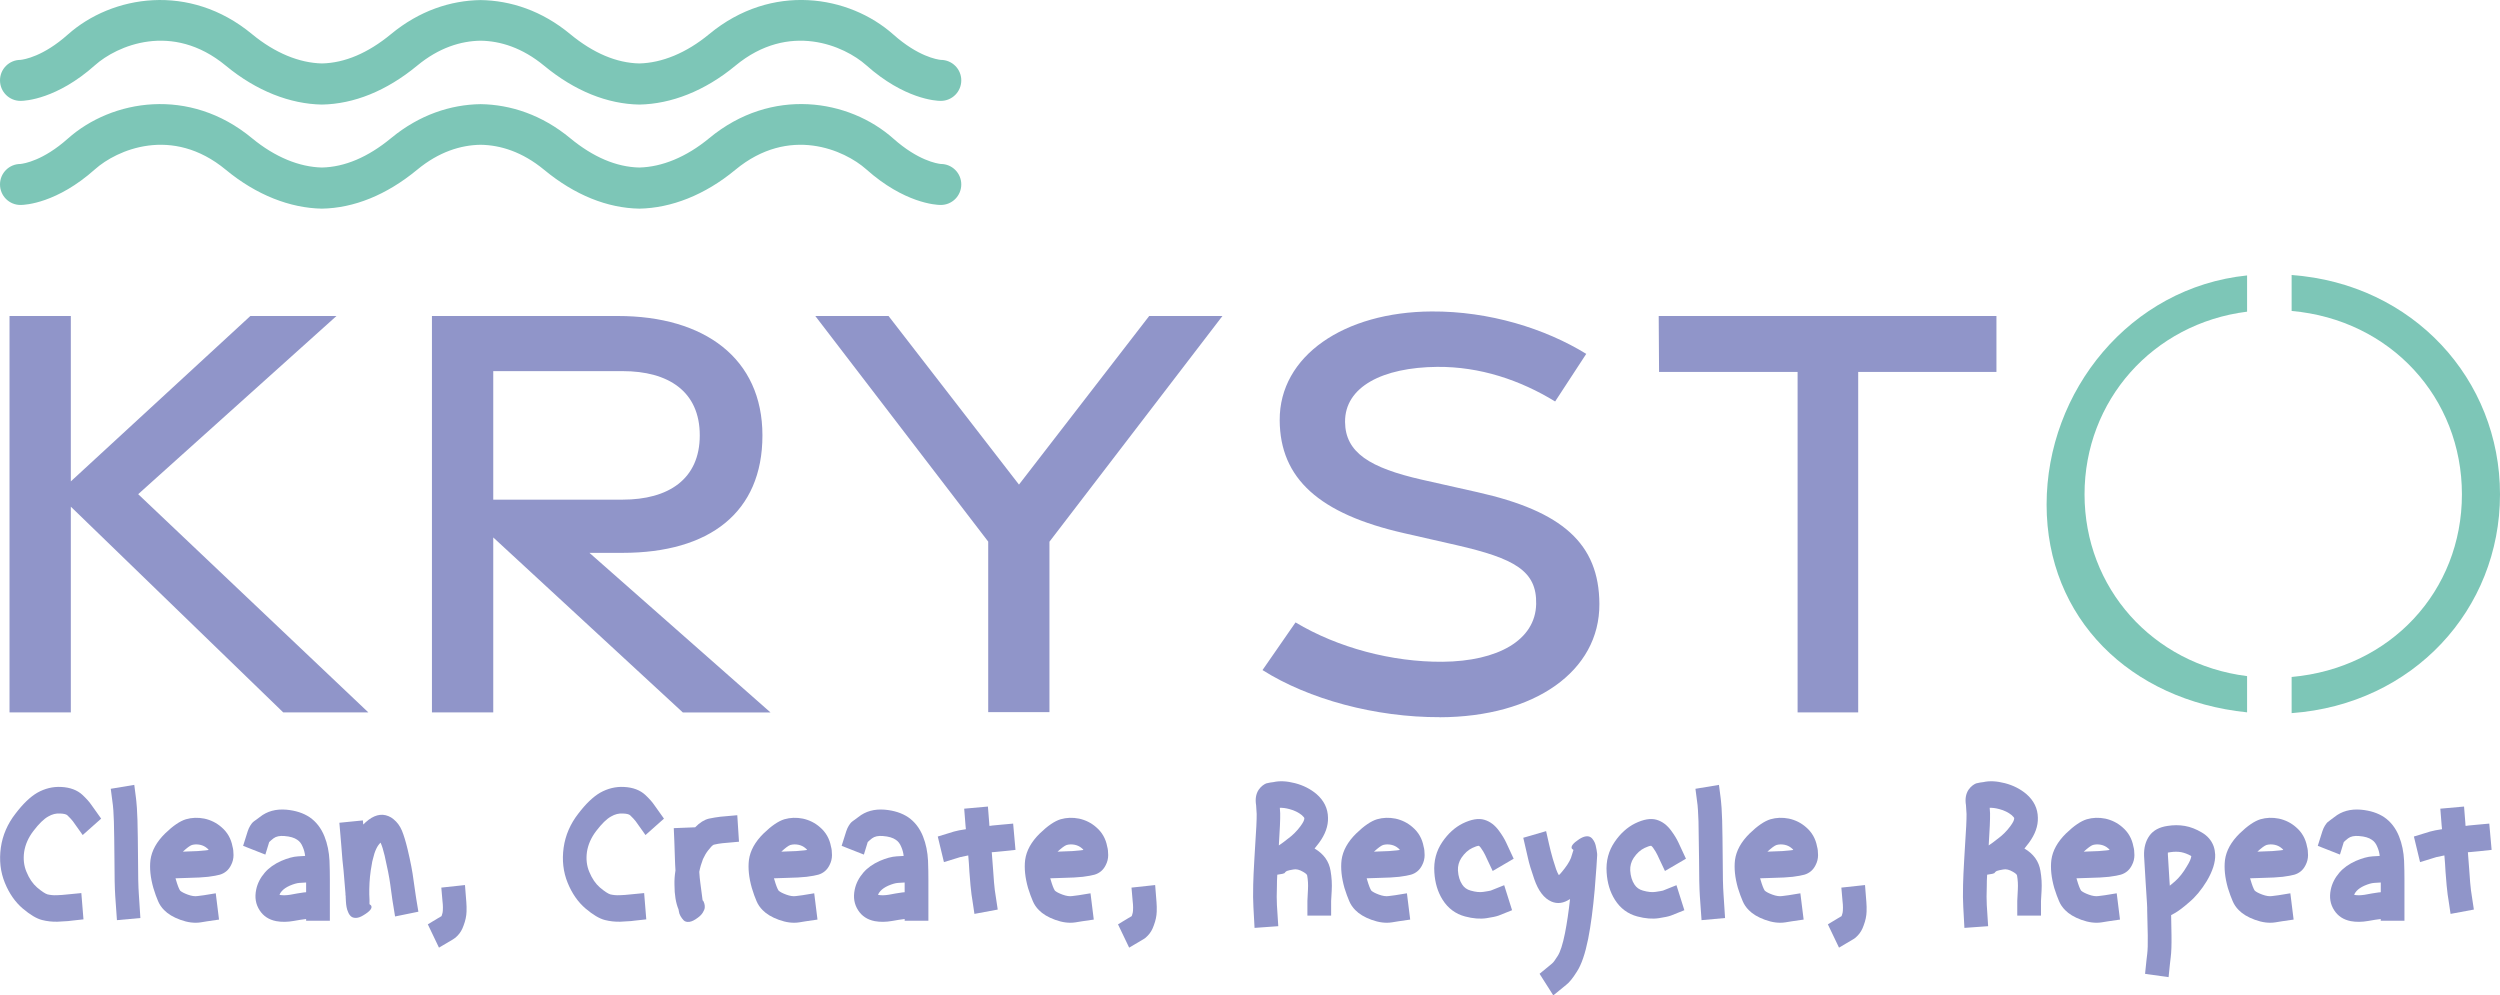 <?xml version="1.0" encoding="UTF-8"?><svg id="Calque_1" xmlns="http://www.w3.org/2000/svg" viewBox="0 0 351.9 140.09"><defs><style>.cls-1{fill:#7dc6b7;}.cls-2{fill:#9095c9;}</style></defs><path class="cls-2" d="m14.24,115.23l-2.6,2.31-1.38-1.94c-.16-.22-.43-.5-.79-.85-.16-.14-.5-.22-1-.24-.58-.04-1.14.1-1.68.42-.62.34-1.31,1.02-2.09,2.04-.71.93-1.14,1.91-1.3,2.94-.14,1.01-.04,1.95.33,2.82.38.93.88,1.66,1.49,2.19.65.55,1.14.87,1.46.97.42.1.85.14,1.3.12.56-.02.99-.05,1.3-.09l2.17-.21.3,3.7-1.65.18-.49.06c-.36.02-.87.05-1.52.09-.74.02-1.46-.06-2.17-.24-.78-.2-1.68-.74-2.71-1.61-1.07-.91-1.91-2.12-2.52-3.61-.63-1.54-.82-3.2-.57-4.98.25-1.74.94-3.33,2.06-4.77,1.05-1.38,2.07-2.36,3.06-2.94,1.08-.61,2.21-.88,3.36-.82,1.27.06,2.27.44,3.01,1.12.54.51.96.97,1.25,1.4l1.38,1.94Z"/><path class="cls-2" d="m19.77,129.22l-3.31.3-.24-3.4c-.07-1.09-.11-2.8-.11-5.13-.02-2.25-.04-4.04-.08-5.37-.05-1.3-.1-2.05-.14-2.28l-.3-2.31,3.31-.55.24,1.85.05.46c.05.36.11,1.26.16,2.67.04,1.38.06,3.22.08,5.53,0,2.25.04,3.86.11,4.83l.22,3.4Z"/><path class="cls-2" d="m24.71,123.64c.02.06.04.12.05.18.23.79.43,1.31.6,1.55.2.18.56.37,1.08.56s.98.26,1.36.2l.92-.12,1.65-.27.46,3.7-1.65.24-.92.15c-.89.14-1.84.02-2.88-.36-.99-.36-1.75-.82-2.28-1.37-.36-.36-.65-.78-.85-1.26-.21-.47-.43-1.09-.66-1.84-.42-1.48-.55-2.79-.41-3.95.18-1.32.87-2.56,2.06-3.73,1.1-1.07,2.08-1.74,2.93-2,.83-.24,1.7-.27,2.6-.09.92.2,1.73.61,2.41,1.21.83.71,1.35,1.62,1.55,2.73.09.3.14.7.14,1.2s-.12.97-.35,1.41c-.34.69-.87,1.13-1.57,1.34-.34.1-.9.2-1.65.3-.74.08-1.65.13-2.74.15l-1.84.06Zm1.03-3.76l.73-.03c1.01-.02,1.83-.07,2.47-.15.14-.02.29-.04.43-.06-.04-.08-.11-.16-.22-.24-.27-.24-.61-.41-1-.49-.4-.08-.78-.07-1.14.03-.29.1-.71.42-1.27.94Z"/><path class="cls-2" d="m37.37,120.3l-3.15-1.24.65-2.06c.09-.28.21-.54.35-.77.14-.23.27-.39.37-.49.1-.09.27-.22.52-.39.24-.17.4-.29.47-.35,1.01-.81,2.25-1.15,3.72-1.03,1.32.12,2.41.48,3.28,1.06.92.63,1.62,1.53,2.09,2.7.42,1.05.65,2.2.71,3.43.04,1.01.05,1.9.05,2.67v5.77h-3.34v-.24c-.51.06-1.08.15-1.74.27-.89.16-1.71.17-2.47.03-1.03-.2-1.81-.71-2.33-1.52-.56-.85-.72-1.82-.49-2.92.18-.87.59-1.67,1.22-2.4.58-.67,1.35-1.21,2.31-1.64.89-.38,1.67-.6,2.36-.64l1-.06c-.05-.45-.16-.86-.33-1.25-.18-.46-.44-.81-.79-1.03-.4-.28-.99-.46-1.79-.52-.67-.06-1.18.05-1.55.33-.25.2-.45.37-.6.52l-.54,1.76Zm5.72,3.92l-.95.06c-.34.02-.8.15-1.36.39-.49.22-.86.48-1.11.76-.16.18-.27.35-.33.52.04,0,.07.01.11.03.38.06.83.05,1.36-.03.72-.14,1.37-.25,1.95-.33l.33-.03v-1.37Z"/><path class="cls-2" d="m48.63,126.04v-.27c-.05-.67-.15-1.74-.27-3.22-.05-.55-.11-1.05-.16-1.52-.07-.81-.13-1.49-.16-2.03l-.11-1.31-.16-1.88,3.31-.33.05.58c.13-.12.24-.23.35-.33,1.1-.99,2.17-1.28,3.2-.85.25.1.49.24.71.43.52.42.92.97,1.19,1.62.27.66.53,1.52.79,2.6.42,1.76.7,3.22.84,4.37.16,1.07.26,1.77.3,2.09l.08.52.3,1.82-3.28.67-.3-1.85-.08-.49c-.05-.36-.15-1.09-.3-2.19-.14-1.03-.41-2.38-.79-4.04-.18-.77-.37-1.38-.57-1.82-.47.43-.83,1.2-1.08,2.31-.07.24-.13.5-.16.76-.22,1.13-.33,2.3-.35,3.49v.73c.04.59.04,1.04.03,1.37l.22.18c.23.36-.14.83-1.11,1.4-.36.22-.69.34-.98.35-.29.01-.52-.05-.69-.18s-.32-.33-.43-.59c-.12-.26-.2-.52-.24-.76-.04-.24-.08-.51-.09-.79-.02-.28-.03-.48-.03-.58v-.24Z"/><path class="cls-2" d="m62.11,124.94l3.34-.36.19,2.4c.04.43.04.87.03,1.34-.02.61-.15,1.26-.41,1.94-.2.59-.48,1.06-.84,1.43-.2.22-.43.41-.68.55l-1.95,1.15-1.57-3.28,1.46-.88.46-.27s.04-.06.05-.12c.09-.26.14-.48.14-.64.02-.3.02-.6,0-.88l-.05-.52-.16-1.85Z"/><path class="cls-2" d="m93.46,115.23l-2.6,2.31-1.38-1.94c-.16-.22-.43-.5-.79-.85-.16-.14-.5-.22-1-.24-.58-.04-1.14.1-1.68.42-.62.34-1.31,1.02-2.09,2.04-.71.93-1.14,1.91-1.3,2.94-.14,1.01-.04,1.95.33,2.82.38.93.88,1.66,1.49,2.19.65.55,1.14.87,1.46.97.42.1.85.14,1.3.12.56-.02.99-.05,1.3-.09l2.17-.21.3,3.7-1.65.18-.49.06c-.36.02-.87.05-1.52.09-.74.02-1.46-.06-2.17-.24-.78-.2-1.68-.74-2.71-1.61-1.07-.91-1.91-2.12-2.52-3.61-.63-1.54-.82-3.2-.57-4.98.25-1.74.94-3.33,2.06-4.77,1.05-1.38,2.07-2.36,3.06-2.94,1.08-.61,2.21-.88,3.36-.82,1.27.06,2.27.44,3.01,1.12.54.51.96.97,1.25,1.4l1.38,1.94Z"/><path class="cls-2" d="m97.86,116.44c.63-.65,1.27-1.05,1.93-1.21.58-.12,1.12-.21,1.63-.27l2.36-.21.24,3.73-1.65.15-.68.06c-.38.04-.79.11-1.22.21-.18.08-.43.33-.76.76-.29.36-.54.79-.76,1.27-.11.28-.21.58-.3.88-.09.3-.16.61-.22.91.04.59.08,1.08.14,1.49.11.89.22,1.73.33,2.52.04.02.07.06.11.12s.08.18.14.36c.05.18.07.37.05.56s-.11.42-.27.68c-.16.26-.4.51-.71.73-.45.34-.85.54-1.19.58-.34.04-.61-.03-.79-.21s-.33-.39-.46-.62-.2-.45-.22-.65l-.05-.27c-.38-.91-.57-2.06-.57-3.46-.02-.67.03-1.35.14-2.03-.04-.53-.06-1.09-.08-1.7l-.08-2.37-.08-1.88,3.04-.12Z"/><path class="cls-2" d="m108.95,123.64c.02.06.04.12.05.18.23.79.43,1.31.6,1.55.2.18.56.37,1.08.56s.98.26,1.36.2l.92-.12,1.65-.27.46,3.7-1.65.24-.92.15c-.89.14-1.84.02-2.88-.36-.99-.36-1.75-.82-2.28-1.37-.36-.36-.65-.78-.85-1.26-.21-.47-.43-1.09-.66-1.84-.42-1.48-.55-2.79-.41-3.95.18-1.32.87-2.56,2.06-3.73,1.1-1.07,2.08-1.74,2.93-2,.83-.24,1.7-.27,2.6-.09.92.2,1.73.61,2.41,1.21.83.71,1.35,1.62,1.55,2.73.09.3.14.7.14,1.2s-.12.97-.35,1.41c-.34.69-.87,1.13-1.57,1.34-.34.1-.9.2-1.65.3-.74.08-1.65.13-2.74.15l-1.84.06Zm1.03-3.76l.73-.03c1.01-.02,1.83-.07,2.47-.15.14-.02.29-.04.43-.06-.04-.08-.11-.16-.22-.24-.27-.24-.61-.41-1-.49-.4-.08-.78-.07-1.14.03-.29.1-.71.42-1.27.94Z"/><path class="cls-2" d="m121.62,120.3l-3.15-1.24.65-2.06c.09-.28.21-.54.35-.77.14-.23.27-.39.37-.49.1-.09.27-.22.52-.39.24-.17.4-.29.47-.35,1.01-.81,2.25-1.15,3.72-1.03,1.32.12,2.41.48,3.28,1.06.92.63,1.62,1.53,2.09,2.7.42,1.05.65,2.2.71,3.43.04,1.01.05,1.9.05,2.67v5.77h-3.34v-.24c-.51.06-1.08.15-1.74.27-.89.16-1.71.17-2.47.03-1.03-.2-1.81-.71-2.33-1.52-.56-.85-.72-1.82-.49-2.92.18-.87.59-1.67,1.22-2.4.58-.67,1.35-1.21,2.31-1.64.89-.38,1.67-.6,2.36-.64l1-.06c-.05-.45-.16-.86-.33-1.25-.18-.46-.44-.81-.79-1.03-.4-.28-.99-.46-1.79-.52-.67-.06-1.18.05-1.55.33-.25.2-.45.37-.6.52l-.54,1.76Zm5.72,3.92l-.95.06c-.34.02-.8.15-1.36.39-.49.22-.86.48-1.11.76-.16.18-.27.35-.33.52.04,0,.07.01.11.03.38.06.83.05,1.36-.03.72-.14,1.37-.25,1.95-.33l.33-.03v-1.37Z"/><path class="cls-2" d="m132.87,121.36l-.87-3.61,1.6-.49.68-.21c.42-.12.98-.23,1.68-.33-.02-.2-.04-.36-.05-.49l-.19-2.4,3.34-.3.19,2.4c0,.08,0,.19.03.33.14-.02.28-.04.41-.06l1.27-.12,1.65-.15.33,3.7-1.68.18-1.25.12c-.13.02-.26.03-.41.03.07.79.13,1.62.19,2.49.09,1.38.17,2.33.24,2.85l.41,2.73-3.28.61-.27-1.82-.14-.91c-.09-.65-.19-1.72-.3-3.22-.04-.79-.09-1.55-.16-2.28-.52.1-.9.18-1.14.24l-.68.21-1.6.49Z"/><path class="cls-2" d="m147.84,123.64c.02.06.04.12.05.18.23.79.43,1.31.6,1.55.2.18.56.37,1.08.56.52.19.98.26,1.36.2l.92-.12,1.65-.27.46,3.7-1.65.24-.92.15c-.89.14-1.84.02-2.88-.36-.99-.36-1.75-.82-2.28-1.37-.36-.36-.65-.78-.85-1.26-.21-.47-.43-1.09-.67-1.84-.42-1.48-.55-2.79-.41-3.95.18-1.32.87-2.56,2.06-3.73,1.1-1.07,2.08-1.74,2.93-2,.83-.24,1.7-.27,2.6-.09.92.2,1.73.61,2.41,1.21.83.71,1.35,1.62,1.55,2.73.09.3.14.7.14,1.2s-.12.97-.35,1.41c-.34.69-.87,1.13-1.57,1.34-.34.1-.9.2-1.65.3-.74.08-1.65.13-2.74.15l-1.84.06Zm1.03-3.76l.73-.03c1.01-.02,1.83-.07,2.47-.15l.43-.06c-.04-.08-.11-.16-.22-.24-.27-.24-.61-.41-1-.49-.4-.08-.78-.07-1.14.03-.29.1-.71.42-1.28.94Z"/><path class="cls-2" d="m159.26,124.94l3.34-.36.19,2.4c.04.43.04.87.03,1.34-.02.61-.15,1.26-.41,1.94-.2.59-.48,1.06-.84,1.43-.2.22-.42.41-.68.55l-1.95,1.15-1.57-3.28,1.46-.88.46-.27s.04-.06.05-.12c.09-.26.14-.48.14-.64.02-.3.02-.6,0-.88l-.05-.52-.16-1.85Z"/><path class="cls-2" d="m179.79,123.12c-.04.61-.05,1.13-.05,1.58-.04,1.13-.04,2.03,0,2.7l.19,2.97-3.34.24-.16-2.95c-.05-.81-.06-1.84-.03-3.1.02-.87.07-2.05.16-3.55.04-.59.07-1.2.11-1.85.16-2.31.23-3.83.22-4.58l-.08-1.24c-.14-.85-.03-1.57.35-2.16.18-.26.38-.47.58-.62.21-.15.38-.25.5-.29.13-.04.31-.08.56-.12.24-.04.39-.06.45-.06.87-.2,1.88-.15,3.04.15,1.16.3,2.16.81,3.01,1.52,1.07.93,1.61,2.04,1.63,3.34.04,1.17-.39,2.36-1.27,3.55-.2.26-.41.53-.62.79,1.28.75,2.03,1.79,2.25,3.13.16.91.22,1.86.16,2.85-.04.79-.06,1.25-.08,1.4v2.06h-3.34v-2.06c0-.18.03-.72.08-1.61.04-.69,0-1.35-.11-1.97-.02-.14-.21-.31-.57-.52-.51-.3-.97-.42-1.38-.33-.38.06-.69.13-.92.21-.04.02-.06.04-.08.06-.07.04-.13.09-.16.14-.04.05-.07.09-.09.11-.03.02-.12.05-.28.09-.16.04-.4.08-.71.12Zm.24-4.13c.34-.22.74-.52,1.19-.88.71-.51,1.32-1.11,1.84-1.82.36-.49.54-.85.54-1.09.02-.08-.1-.23-.35-.46-.47-.38-1.05-.67-1.74-.85-.52-.14-.98-.2-1.36-.18.02.22.04.48.05.76.02.83-.05,2.34-.19,4.52Z"/><path class="cls-2" d="m192.38,123.64c.02.06.04.12.05.18.23.79.43,1.31.6,1.55.2.18.56.37,1.08.56.52.19.98.26,1.36.2l.92-.12,1.65-.27.46,3.7-1.65.24-.92.15c-.89.14-1.84.02-2.88-.36-.99-.36-1.75-.82-2.28-1.37-.36-.36-.65-.78-.85-1.26-.21-.47-.43-1.09-.67-1.84-.42-1.48-.55-2.79-.41-3.95.18-1.32.87-2.56,2.06-3.73,1.1-1.07,2.08-1.74,2.93-2,.83-.24,1.7-.27,2.6-.09.92.2,1.73.61,2.41,1.21.83.71,1.35,1.62,1.55,2.73.09.3.14.7.14,1.2s-.12.97-.35,1.41c-.34.69-.87,1.13-1.57,1.34-.34.1-.9.2-1.65.3-.74.08-1.65.13-2.74.15l-1.84.06Zm1.03-3.76l.73-.03c1.01-.02,1.83-.07,2.47-.15l.43-.06c-.04-.08-.11-.16-.22-.24-.27-.24-.61-.41-1-.49-.4-.08-.78-.07-1.14.03-.29.1-.71.42-1.28.94Z"/><path class="cls-2" d="m213.07,120.87l-2.96,1.73-.79-1.67-.27-.58c-.14-.3-.35-.65-.62-1.03-.11-.14-.2-.23-.27-.27-.22.02-.52.12-.9.3-.6.28-1.11.75-1.55,1.4-.36.55-.52,1.14-.49,1.79.05.79.25,1.45.6,1.97.27.42.67.71,1.19.85.71.2,1.3.26,1.79.18.54-.08.89-.14,1.03-.18l1.9-.76,1.11,3.52-1.9.76c-.33.12-.89.24-1.68.36-.9.14-1.92.06-3.04-.24-1.34-.36-2.39-1.14-3.15-2.34-.69-1.09-1.08-2.38-1.17-3.86-.11-1.6.27-3.04,1.14-4.31.8-1.17,1.75-2.03,2.85-2.58,1.21-.59,2.22-.76,3.04-.52s1.51.77,2.09,1.58c.42.57.74,1.1.98,1.61l1.06,2.28Z"/><path class="cls-2" d="m214.4,117.93l3.23-.94.41,1.82.24,1c.14.61.4,1.46.76,2.55.13.34.25.62.38.82.13-.1.25-.23.38-.39.67-.79,1.11-1.47,1.33-2.03.18-.55.3-.92.35-1.12l-.22-.18c-.18-.32.16-.77,1.03-1.34.34-.22.65-.35.92-.39.27-.04.49,0,.67.11s.32.27.45.49c.13.21.22.42.27.64.05.21.1.44.14.67.04.23.06.4.07.5s.01.17.01.21c-.02.61-.14,2.24-.35,4.89-.24,2.69-.54,5-.92,6.92-.42,2.08-.94,3.61-1.57,4.58-.58.93-1.09,1.57-1.55,1.91l-1.79,1.46-1.93-3.04,1.33-1.09.43-.36c.18-.14.44-.5.79-1.06.36-.55.71-1.62,1.03-3.22.27-1.38.51-2.98.71-4.8-.9.61-1.78.73-2.63.36-1.03-.45-1.84-1.5-2.41-3.16-.43-1.23-.73-2.23-.89-2.98l-.65-2.82Z"/><path class="cls-2" d="m237.32,120.87l-2.96,1.73-.79-1.67-.27-.58c-.14-.3-.35-.65-.62-1.03-.11-.14-.2-.23-.27-.27-.22.02-.52.12-.9.3-.6.28-1.11.75-1.55,1.4-.36.55-.52,1.14-.49,1.79.05.79.25,1.45.6,1.97.27.42.67.71,1.19.85.71.2,1.3.26,1.79.18.54-.08.89-.14,1.03-.18l1.9-.76,1.11,3.52-1.9.76c-.33.12-.89.24-1.68.36-.9.14-1.92.06-3.04-.24-1.34-.36-2.39-1.14-3.15-2.34-.69-1.09-1.08-2.38-1.17-3.86-.11-1.6.27-3.04,1.14-4.31.8-1.17,1.75-2.03,2.85-2.58,1.21-.59,2.22-.76,3.04-.52s1.51.77,2.09,1.58c.42.57.74,1.1.98,1.61l1.06,2.28Z"/><path class="cls-2" d="m242.82,129.22l-3.31.3-.24-3.4c-.07-1.09-.11-2.8-.11-5.13-.02-2.25-.05-4.04-.08-5.37-.05-1.3-.1-2.05-.13-2.28l-.3-2.31,3.31-.55.24,1.85.05.46c.05.36.11,1.26.16,2.67.04,1.38.06,3.22.08,5.53,0,2.25.04,3.86.11,4.83l.22,3.4Z"/><path class="cls-2" d="m247.76,123.64c.02.06.04.12.05.18.23.79.43,1.31.6,1.55.2.18.56.37,1.08.56.52.19.98.26,1.36.2l.92-.12,1.65-.27.46,3.7-1.65.24-.92.15c-.89.14-1.84.02-2.88-.36-.99-.36-1.75-.82-2.28-1.37-.36-.36-.65-.78-.85-1.26-.21-.47-.43-1.09-.67-1.84-.42-1.48-.55-2.79-.41-3.95.18-1.32.87-2.56,2.06-3.73,1.1-1.07,2.08-1.74,2.93-2,.83-.24,1.7-.27,2.6-.09.92.2,1.73.61,2.41,1.21.83.71,1.35,1.62,1.55,2.73.09.3.14.7.14,1.2s-.12.97-.35,1.41c-.34.69-.87,1.13-1.57,1.34-.34.1-.9.2-1.65.3-.74.08-1.65.13-2.74.15l-1.84.06Zm1.03-3.76l.73-.03c1.01-.02,1.83-.07,2.47-.15l.43-.06c-.04-.08-.11-.16-.22-.24-.27-.24-.61-.41-1-.49-.4-.08-.78-.07-1.14.03-.29.1-.71.42-1.28.94Z"/><path class="cls-2" d="m259.18,124.94l3.34-.36.19,2.4c.04.43.04.87.03,1.34-.02.61-.15,1.26-.41,1.94-.2.59-.48,1.06-.84,1.43-.2.22-.42.41-.68.55l-1.95,1.15-1.57-3.28,1.46-.88.46-.27s.04-.06.05-.12c.09-.26.14-.48.14-.64.02-.3.02-.6,0-.88l-.05-.52-.16-1.85Z"/><path class="cls-2" d="m279.71,123.12c-.04.61-.05,1.13-.05,1.58-.04,1.13-.04,2.03,0,2.7l.19,2.97-3.34.24-.16-2.95c-.05-.81-.06-1.84-.03-3.1.02-.87.07-2.05.16-3.55.04-.59.07-1.2.11-1.85.16-2.31.23-3.83.22-4.58l-.08-1.24c-.14-.85-.03-1.57.35-2.16.18-.26.38-.47.58-.62.21-.15.38-.25.5-.29.13-.04.31-.08.56-.12.24-.04.39-.06.45-.06.87-.2,1.88-.15,3.04.15,1.16.3,2.16.81,3.01,1.52,1.07.93,1.61,2.04,1.63,3.34.04,1.17-.39,2.36-1.27,3.55-.2.26-.41.53-.62.79,1.28.75,2.03,1.79,2.25,3.13.16.91.22,1.86.16,2.85-.04.79-.06,1.25-.08,1.4v2.06h-3.34v-2.06c0-.18.03-.72.08-1.61.04-.69,0-1.35-.11-1.97-.02-.14-.21-.31-.57-.52-.51-.3-.97-.42-1.38-.33-.38.06-.69.13-.92.21-.04.02-.06.04-.08.06-.07.04-.13.09-.16.14-.04.05-.07.09-.09.11-.03.02-.12.05-.28.09-.16.04-.4.08-.71.12Zm.24-4.13c.34-.22.74-.52,1.19-.88.71-.51,1.32-1.11,1.84-1.82.36-.49.54-.85.54-1.09.02-.08-.1-.23-.35-.46-.47-.38-1.05-.67-1.74-.85-.52-.14-.98-.2-1.36-.18.02.22.04.48.05.76.02.83-.05,2.34-.19,4.52Z"/><path class="cls-2" d="m292.29,123.64c.02.06.04.12.05.18.23.79.43,1.31.6,1.55.2.18.56.37,1.08.56.52.19.98.26,1.36.2l.92-.12,1.65-.27.46,3.7-1.65.24-.92.15c-.89.14-1.84.02-2.88-.36-.99-.36-1.75-.82-2.28-1.37-.36-.36-.65-.78-.85-1.26-.21-.47-.43-1.09-.67-1.84-.42-1.48-.55-2.79-.41-3.95.18-1.32.87-2.56,2.06-3.73,1.1-1.07,2.08-1.74,2.93-2,.83-.24,1.7-.27,2.6-.09.92.2,1.73.61,2.41,1.21.83.71,1.35,1.62,1.55,2.73.09.3.14.7.14,1.2s-.12.97-.35,1.41c-.34.69-.87,1.13-1.57,1.34-.34.1-.9.2-1.65.3-.74.08-1.65.13-2.74.15l-1.84.06Zm1.03-3.76l.73-.03c1.01-.02,1.83-.07,2.47-.15l.43-.06c-.04-.08-.11-.16-.22-.24-.27-.24-.61-.41-1-.49-.4-.08-.78-.07-1.14.03-.29.1-.71.42-1.28.94Z"/><path class="cls-2" d="m305.61,128.83c.02.85.04,1.79.05,2.82.02,1.36-.02,2.39-.11,3.1l-.11.94-.19,1.85-3.31-.46.19-1.85.11-.94c.07-.55.1-1.42.08-2.61-.02-1.27-.05-2.42-.08-3.43,0-.32,0-.69-.03-1.09-.05-.83-.12-1.82-.19-2.98-.11-1.78-.18-3.02-.22-3.7-.04-1.15.22-2.1.76-2.85.54-.75,1.38-1.2,2.52-1.37.85-.14,1.67-.14,2.47,0,.8.14,1.58.45,2.36.91.81.47,1.37,1.11,1.68,1.94.13.38.2.78.22,1.18.04,1.09-.36,2.34-1.19,3.74-.74,1.21-1.56,2.21-2.47,2.97-.83.73-1.52,1.25-2.06,1.55l-.49.27Zm-.19-4.16c.22-.18.46-.38.73-.61.6-.53,1.16-1.23,1.68-2.13.38-.61.59-1.08.62-1.43-.02,0-.04,0-.05-.03-.47-.26-.93-.43-1.38-.52-.47-.08-.97-.08-1.49,0-.14.02-.27.04-.38.06v.27c.04.67.11,1.87.22,3.61.02.24.04.5.05.76Z"/><path class="cls-2" d="m316.73,123.64c.02.06.04.12.05.18.23.79.43,1.31.6,1.55.2.18.56.37,1.08.56.52.19.98.26,1.36.2l.92-.12,1.65-.27.46,3.7-1.65.24-.92.15c-.89.14-1.84.02-2.88-.36-.99-.36-1.75-.82-2.28-1.37-.36-.36-.65-.78-.85-1.26-.21-.47-.43-1.09-.67-1.84-.42-1.48-.55-2.79-.41-3.95.18-1.32.87-2.56,2.06-3.73,1.1-1.07,2.08-1.74,2.93-2,.83-.24,1.7-.27,2.6-.09.92.2,1.73.61,2.41,1.21.83.71,1.35,1.62,1.55,2.73.09.3.14.7.14,1.2s-.12.97-.35,1.41c-.34.69-.87,1.13-1.57,1.34-.34.1-.9.2-1.65.3-.74.08-1.65.13-2.74.15l-1.84.06Zm1.03-3.76l.73-.03c1.01-.02,1.83-.07,2.47-.15l.43-.06c-.04-.08-.11-.16-.22-.24-.27-.24-.61-.41-1-.49-.4-.08-.78-.07-1.14.03-.29.1-.71.42-1.28.94Z"/><path class="cls-2" d="m329.4,120.3l-3.15-1.24.65-2.06c.09-.28.21-.54.35-.77.14-.23.27-.39.37-.49.1-.09.27-.22.51-.39.24-.17.4-.29.47-.35,1.01-.81,2.25-1.15,3.72-1.03,1.32.12,2.41.48,3.28,1.06.92.63,1.62,1.53,2.09,2.7.42,1.05.65,2.2.71,3.43.04,1.01.05,1.9.05,2.67v5.77h-3.34v-.24c-.51.06-1.08.15-1.74.27-.89.16-1.71.17-2.47.03-1.03-.2-1.81-.71-2.33-1.52-.56-.85-.72-1.82-.49-2.92.18-.87.59-1.67,1.22-2.4.58-.67,1.35-1.21,2.31-1.64.89-.38,1.67-.6,2.36-.64l1-.06c-.05-.45-.16-.86-.33-1.25-.18-.46-.44-.81-.79-1.03-.4-.28-.99-.46-1.79-.52-.67-.06-1.18.05-1.55.33-.25.2-.45.37-.6.52l-.54,1.76Zm5.72,3.92l-.95.06c-.34.02-.8.15-1.36.39-.49.22-.86.48-1.11.76-.16.18-.27.35-.33.52.04,0,.07.01.11.03.38.06.83.05,1.36-.03.72-.14,1.37-.25,1.95-.33l.33-.03v-1.37Z"/><path class="cls-2" d="m340.65,121.36l-.87-3.61,1.6-.49.68-.21c.42-.12.98-.23,1.68-.33-.02-.2-.04-.36-.05-.49l-.19-2.4,3.34-.3.19,2.4c0,.08,0,.19.03.33.14-.02.28-.04.41-.06l1.27-.12,1.65-.15.33,3.7-1.68.18-1.25.12c-.13.02-.26.03-.41.03.07.79.13,1.62.19,2.49.09,1.38.17,2.33.24,2.85l.41,2.73-3.28.61-.27-1.82-.14-.91c-.09-.65-.19-1.72-.3-3.22-.04-.79-.09-1.55-.16-2.28-.52.1-.9.18-1.14.24l-.68.21-1.6.49Z"/><path class="cls-2" d="m39.87,100.28l-29.9-28.96v28.96H1.34v-55.8h8.63v23.28l25.27-23.28h12.12l-27.91,25.08,32.4,30.72h-11.98Z"/><path class="cls-2" d="m96.11,100.28l-26.68-24.63v24.63h-8.63v-55.8h26.18c12.18,0,20.34,5.96,20.34,16.81s-7.46,16.53-19.69,16.53h-4.66l25.49,22.47h-12.35Zm-26.68-29.95h18.21c6.43,0,10.86-2.86,10.86-9.05s-4.42-9.04-10.86-9.04h-18.21v18.09Z"/><path class="cls-2" d="m139.11,76.25l-24.35-31.77h10.31l18.36,23.73,18.33-23.73h10.31l-24.35,31.77v23.99h-8.62v-23.99Z"/><path class="cls-2" d="m202.68,100.95c-9.07.03-18.47-2.52-24.97-6.63l4.65-6.71c5.96,3.57,13.58,5.59,20.69,5.54,7.79-.07,13.07-3.03,13.18-8.12.11-4.68-3.03-6.42-11.22-8.3l-7.37-1.68c-11.94-2.71-17.47-7.69-17.51-15.9-.05-9.06,9.07-15.24,21.38-15.31,8.12-.05,15.99,2.41,21.77,5.97l-4.38,6.7c-4.92-3.01-10.57-4.92-16.6-4.87-7.68.07-13.02,2.8-12.97,7.76.04,4.31,3.49,6.45,10.82,8.12l7.87,1.77c11.87,2.67,17.07,7.21,17.11,15.72.05,9.47-9.12,15.91-22.46,15.95h0Z"/><path class="cls-2" d="m253.03,52.35h-19.5l-.05-7.87h47.54v7.87h-19.46v47.93h-8.53v-47.93Z"/><path class="cls-1" d="m132.42,23.08h0c-.52-.06-3.18-.47-6.67-3.57-6.23-5.54-17.13-7.34-25.92-.06-3.24,2.68-6.68,4.06-9.85,4.13-3.2-.07-6.47-1.45-9.72-4.13-3.99-3.3-8.4-4.73-12.61-4.79-4.21.06-8.62,1.49-12.61,4.79-3.25,2.68-6.52,4.06-9.72,4.13-3.17-.07-6.6-1.45-9.85-4.13-8.79-7.28-19.7-5.47-25.92.06-3.48,3.1-6.15,3.51-6.67,3.57h0C1.3,23.08,0,24.36,0,25.96s1.29,2.89,2.88,2.89c.02,0,.04,0,.04,0,.64,0,5.1-.25,10.45-5.02,3.05-2.72,10.84-6.2,18.42.07,4.32,3.57,9.06,5.39,13.52,5.47,4.49-.08,9.07-1.9,13.4-5.47,3.07-2.54,6.15-3.48,8.94-3.52,2.78.04,5.86.98,8.94,3.52,4.32,3.57,8.91,5.39,13.4,5.47,4.47-.08,9.21-1.9,13.52-5.47,7.58-6.27,15.36-2.79,18.42-.07,5.35,4.77,9.82,5.02,10.45,5.02.02,0,.03,0,.05,0,1.59,0,2.88-1.29,2.88-2.89s-1.3-2.88-2.88-2.88Z"/><path class="cls-1" d="m132.42,8.43h0c-.52-.06-3.18-.47-6.67-3.57-6.23-5.54-17.13-7.34-25.92-.06-3.24,2.68-6.68,4.06-9.85,4.13-3.2-.07-6.47-1.45-9.72-4.13C76.28,1.5,71.87.07,67.65.01c-4.21.06-8.62,1.49-12.61,4.79-3.25,2.68-6.52,4.06-9.72,4.13-3.17-.07-6.6-1.45-9.85-4.13-8.79-7.28-19.7-5.47-25.92.06-3.48,3.1-6.15,3.51-6.67,3.57h0C1.3,8.43,0,9.71,0,11.31s1.29,2.89,2.88,2.89c.02,0,.04,0,.04,0,.64,0,5.1-.25,10.45-5.02,3.05-2.72,10.84-6.2,18.42.07,4.32,3.57,9.06,5.39,13.52,5.47,4.49-.08,9.07-1.9,13.4-5.47,3.07-2.54,6.15-3.48,8.94-3.52,2.78.04,5.86.98,8.94,3.52,4.32,3.57,8.91,5.39,13.4,5.47,4.47-.08,9.21-1.9,13.52-5.47,7.58-6.27,15.36-2.79,18.42-.07,5.35,4.77,9.82,5.02,10.45,5.02.02,0,.03,0,.05,0,1.59,0,2.88-1.29,2.88-2.89s-1.3-2.88-2.88-2.88Z"/><path class="cls-1" d="m316.3,95.17c-13.32-1.67-22.88-12.43-22.88-25.59s9.57-24.04,22.88-25.71v-5.1c-16.48,1.69-28.22,16.27-28.22,32.26s11.74,27.54,28.22,29.24v-5.11Z"/><path class="cls-1" d="m322.57,38.7v5.07c13.93,1.24,23.97,12.22,23.97,25.82s-10.04,24.45-23.97,25.7v5.09c17.11-1.25,29.33-14.59,29.33-30.79s-12.22-29.63-29.33-30.88Z"/></svg>